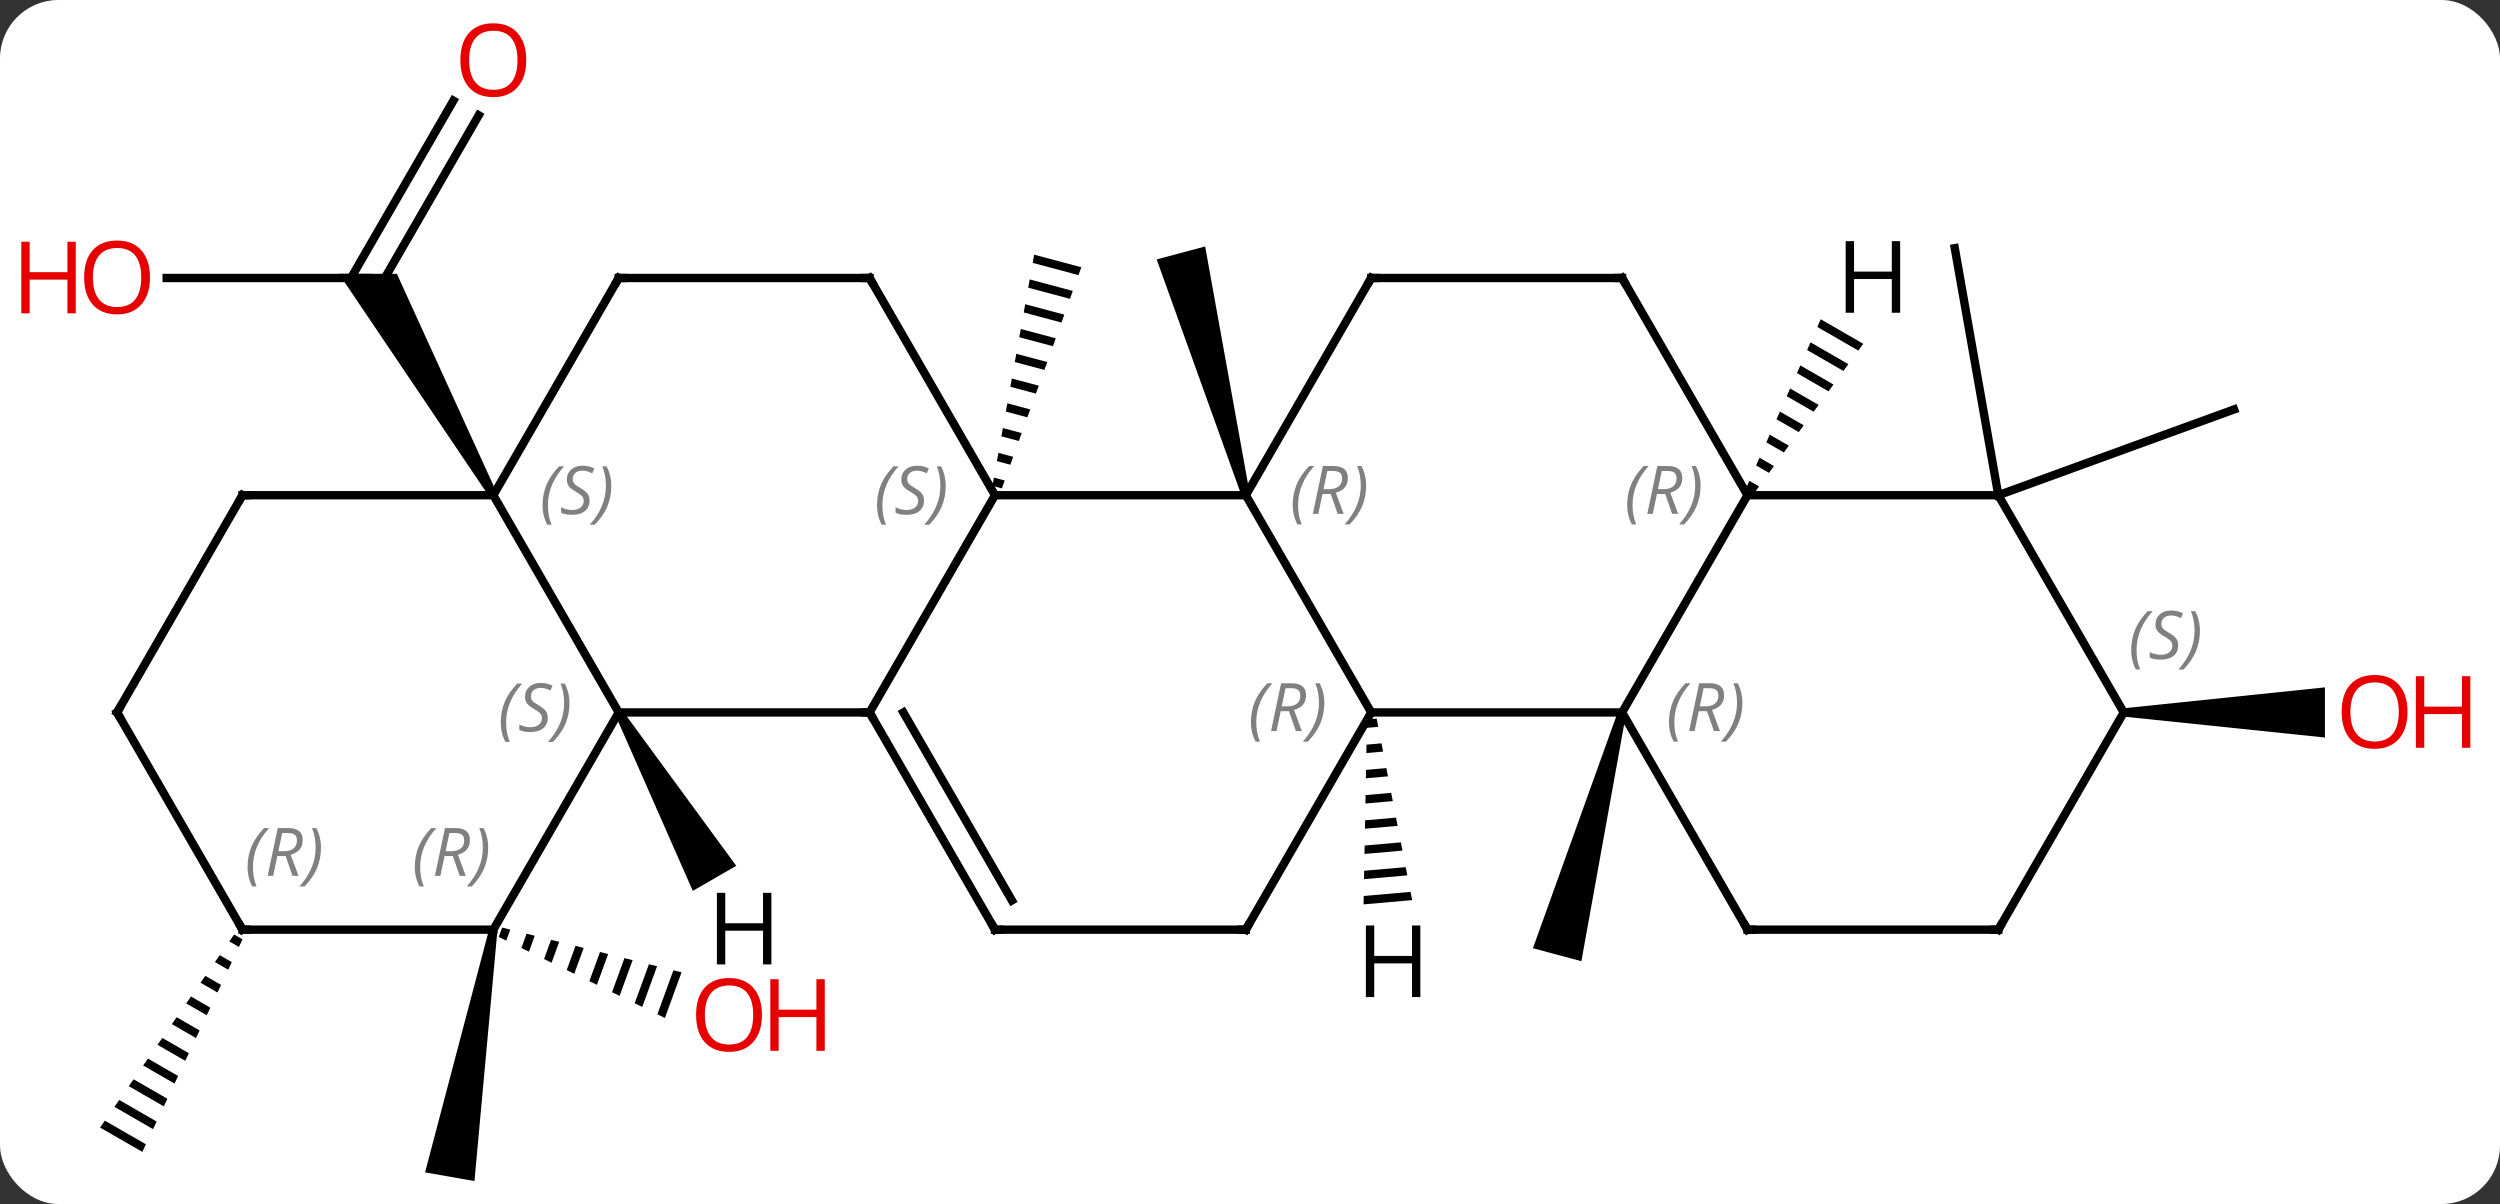<svg width="299" viewBox="0 0 299 144" style="fill-opacity:1; color-rendering:auto; color-interpolation:auto; text-rendering:auto; stroke:black; stroke-linecap:square; stroke-miterlimit:10; shape-rendering:auto; stroke-opacity:1; fill:black; stroke-dasharray:none; font-weight:normal; stroke-width:1; font-family:'Open Sans'; font-style:normal; stroke-linejoin:miter; font-size:12; stroke-dashoffset:0; image-rendering:auto;" height="144" class="cas-substance-image" xmlns:xlink="http://www.w3.org/1999/xlink" xmlns="http://www.w3.org/2000/svg"><rect x="0" y="0" width="299" height="144" fill="#333333" stroke="none"/><svg class="cas-substance-single-component"><rect y="0" x="0" width="299" stroke="none" ry="7" rx="7" height="144" fill="white" class="cas-substance-group"/><svg y="0" x="0" width="299" viewBox="0 0 299 144" style="fill:black;" height="144" class="cas-substance-single-component-image"><svg><g><g transform="translate(149,74)" style="text-rendering:geometricPrecision; color-rendering:optimizeQuality; color-interpolation:linearRGB; stroke-linecap:butt; image-rendering:optimizeQuality;"><line y2="-40.752" y1="-40.752" x2="-129.062" x1="-105" style="fill:none;"/><line y2="-60.212" y1="-39.877" x2="-91.745" x1="-103.484" style="fill:none;"/><line y2="-61.962" y1="-40.752" x2="-94.776" x1="-107.021" style="fill:none;"/><path style="stroke:none;" d="M-89.567 -15.022 L-90.433 -14.522 L-108.464 -41.252 L-101.536 -41.252 Z"/><path style="stroke:none;" d="M-90.492 37.101 L-89.508 37.275 L-92.254 67.256 L-98.162 66.214 Z"/><path style="stroke:none;" d="M-88.945 36.939 L-89.353 38.057 L-88.45 38.497 L-87.97 37.182 L-88.945 36.939 ZM-86.019 37.669 L-86.643 39.379 L-86.643 39.379 L-85.739 39.819 L-85.739 39.819 L-85.044 37.912 L-85.044 37.912 L-86.019 37.669 ZM-83.093 38.399 L-83.932 40.7 L-83.932 40.7 L-83.029 41.141 L-83.029 41.141 L-82.118 38.642 L-82.118 38.642 L-83.093 38.399 ZM-80.167 39.129 L-81.222 42.022 L-80.318 42.463 L-79.191 39.373 L-80.167 39.129 ZM-77.24 39.859 L-78.511 43.344 L-78.511 43.344 L-77.608 43.785 L-76.265 40.103 L-77.24 39.859 ZM-74.314 40.589 L-75.801 44.666 L-74.897 45.107 L-74.897 45.107 L-73.339 40.833 L-73.339 40.833 L-74.314 40.589 ZM-71.388 41.32 L-73.091 45.988 L-72.187 46.428 L-70.412 41.563 L-70.412 41.563 L-71.388 41.32 ZM-68.462 42.05 L-70.38 47.31 L-69.477 47.75 L-67.486 42.293 L-68.462 42.05 Z"/><path style="stroke:none;" d="M-25.311 -43.543 L-25.489 -42.556 L-25.489 -42.556 L-20.013 -41.094 L-20.013 -41.094 L-19.674 -42.039 L-19.674 -42.039 L-25.311 -43.543 ZM-25.846 -40.58 L-26.024 -39.593 L-26.024 -39.593 L-21.031 -38.26 L-21.031 -38.26 L-20.692 -39.205 L-20.692 -39.205 L-25.846 -40.58 ZM-26.381 -37.617 L-26.56 -36.629 L-22.05 -35.426 L-21.71 -36.371 L-26.381 -37.617 ZM-26.916 -34.654 L-27.095 -33.666 L-27.095 -33.666 L-23.068 -32.592 L-23.068 -32.592 L-22.729 -33.537 L-22.729 -33.537 L-26.916 -34.654 ZM-27.451 -31.691 L-27.63 -30.703 L-27.63 -30.703 L-24.086 -29.758 L-23.747 -30.703 L-27.451 -31.691 ZM-27.986 -28.728 L-28.165 -27.74 L-28.165 -27.74 L-25.105 -26.924 L-24.765 -27.868 L-24.765 -27.868 L-27.986 -28.728 ZM-28.521 -25.765 L-28.7 -24.777 L-28.7 -24.777 L-26.123 -24.09 L-26.123 -24.09 L-25.783 -25.034 L-28.521 -25.765 ZM-29.056 -22.802 L-29.235 -21.814 L-29.235 -21.814 L-27.141 -21.256 L-27.141 -21.256 L-26.802 -22.2 L-29.056 -22.802 ZM-29.591 -19.839 L-29.77 -18.851 L-28.159 -18.421 L-27.82 -19.366 L-29.591 -19.839 ZM-30.126 -16.876 L-30.305 -15.888 L-29.178 -15.587 L-29.178 -15.587 L-28.838 -16.532 L-28.838 -16.532 L-30.126 -16.876 Z"/><path style="stroke:none;" d="M-121.006 37.764 L-121.578 38.588 L-120.423 39.255 L-120.423 39.255 L-119.995 38.347 L-121.006 37.764 ZM-122.723 40.238 L-123.295 41.062 L-123.295 41.062 L-121.707 41.978 L-121.279 41.07 L-122.723 40.238 ZM-124.44 42.712 L-125.012 43.536 L-122.99 44.702 L-122.563 43.794 L-124.44 42.712 ZM-126.157 45.185 L-126.729 46.01 L-126.729 46.01 L-124.274 47.426 L-124.274 47.426 L-123.846 46.518 L-126.157 45.185 ZM-127.874 47.659 L-128.446 48.484 L-125.558 50.15 L-125.13 49.242 L-125.13 49.242 L-127.874 47.659 ZM-129.591 50.133 L-130.163 50.958 L-126.842 52.873 L-126.842 52.873 L-126.414 51.965 L-126.414 51.965 L-129.591 50.133 ZM-131.308 52.607 L-131.88 53.432 L-128.125 55.597 L-127.697 54.689 L-127.697 54.689 L-131.308 52.607 ZM-133.025 55.081 L-133.597 55.906 L-129.409 58.321 L-128.981 57.413 L-133.025 55.081 ZM-134.742 57.555 L-135.314 58.38 L-130.693 61.044 L-130.265 60.137 L-134.742 57.555 ZM-136.458 60.029 L-137.031 60.854 L-137.031 60.854 L-131.976 63.768 L-131.549 62.86 L-136.458 60.029 Z"/><path style="stroke:none;" d="M0.483 -14.901 L-0.483 -14.643 L-10.662 -42.973 L-4.866 -44.525 Z"/><path style="stroke:none;" d="M44.517 11.079 L45.483 11.337 L40.134 40.961 L34.338 39.409 Z"/><line y2="-14.772" y1="-25.032" x2="90" x1="118.191" style="fill:none;"/><line y2="-14.772" y1="-44.316" x2="90" x1="84.792" style="fill:none;"/><path style="stroke:none;" d="M105 11.708 L105 10.708 L129.062 8.208 L129.062 14.208 Z"/><line y2="-14.772" y1="11.208" x2="-90" x1="-75" style="fill:none;"/><line y2="11.208" y1="11.208" x2="-45" x1="-75" style="fill:none;"/><line y2="37.188" y1="11.208" x2="-90" x1="-75" style="fill:none;"/><line y2="-40.752" y1="-14.772" x2="-75" x1="-90" style="fill:none;"/><line y2="-14.772" y1="-14.772" x2="-120" x1="-90" style="fill:none;"/><line y2="-14.772" y1="11.208" x2="-30" x1="-45" style="fill:none;"/><line y2="37.188" y1="11.208" x2="-30" x1="-45" style="fill:none;"/><line y2="33.688" y1="11.208" x2="-27.979" x1="-40.959" style="fill:none;"/><line y2="37.188" y1="37.188" x2="-120" x1="-90" style="fill:none;"/><line y2="-40.752" y1="-40.752" x2="-45" x1="-75" style="fill:none;"/><line y2="11.208" y1="-14.772" x2="-135" x1="-120" style="fill:none;"/><line y2="-40.752" y1="-14.772" x2="-45" x1="-30" style="fill:none;"/><line y2="-14.772" y1="-14.772" x2="0" x1="-30" style="fill:none;"/><line y2="37.188" y1="37.188" x2="0" x1="-30" style="fill:none;"/><line y2="11.208" y1="37.188" x2="-135" x1="-120" style="fill:none;"/><line y2="11.208" y1="-14.772" x2="15" x1="0" style="fill:none;"/><line y2="-40.752" y1="-14.772" x2="15" x1="0" style="fill:none;"/><line y2="11.208" y1="37.188" x2="15" x1="0" style="fill:none;"/><line y2="11.208" y1="11.208" x2="45" x1="15" style="fill:none;"/><line y2="-40.752" y1="-40.752" x2="45" x1="15" style="fill:none;"/><line y2="-14.772" y1="11.208" x2="60" x1="45" style="fill:none;"/><line y2="37.188" y1="11.208" x2="60" x1="45" style="fill:none;"/><line y2="-14.772" y1="-40.752" x2="60" x1="45" style="fill:none;"/><line y2="-14.772" y1="-14.772" x2="90" x1="60" style="fill:none;"/><line y2="37.188" y1="37.188" x2="90" x1="60" style="fill:none;"/><line y2="11.208" y1="-14.772" x2="105" x1="90" style="fill:none;"/><line y2="11.208" y1="37.188" x2="105" x1="90" style="fill:none;"/><path style="stroke:none;" d="M-75.433 11.458 L-74.567 10.958 L-60.946 29.55 L-66.142 32.55 Z"/><path style="stroke:none;" d="M15.65 11.943 L14.487 12.044 L14.487 12.044 L14.469 13.05 L14.469 13.05 L15.843 12.93 L15.843 12.93 L15.65 11.943 ZM16.229 14.903 L14.432 15.061 L14.432 15.061 L14.414 16.066 L14.414 16.066 L16.421 15.89 L16.421 15.89 L16.229 14.903 ZM16.807 17.864 L14.377 18.077 L14.377 18.077 L14.358 19.083 L14.358 19.083 L17 18.851 L17 18.851 L16.807 17.864 ZM17.386 20.825 L14.322 21.093 L14.322 21.093 L14.303 22.099 L14.303 22.099 L17.578 21.812 L17.578 21.812 L17.386 20.825 ZM17.964 23.786 L14.266 24.11 L14.266 24.11 L14.248 25.115 L14.248 25.115 L18.157 24.773 L18.157 24.773 L17.964 23.786 ZM18.543 26.746 L14.211 27.126 L14.211 27.126 L14.193 28.132 L14.193 28.132 L18.735 27.733 L18.543 26.746 ZM19.121 29.707 L14.156 30.142 L14.156 30.142 L14.137 31.148 L14.137 31.148 L19.314 30.694 L19.314 30.694 L19.121 29.707 ZM19.7 32.668 L14.1 33.159 L14.1 33.159 L14.082 34.164 L14.082 34.164 L19.892 33.655 L19.892 33.655 L19.7 32.668 Z"/><path style="stroke:none;" d="M68.76 -35.817 L68.354 -34.897 L68.354 -34.897 L73.254 -32.071 L73.847 -32.883 L73.847 -32.883 L68.76 -35.817 ZM67.54 -33.056 L67.133 -32.136 L71.473 -29.633 L72.067 -30.446 L67.54 -33.056 ZM66.32 -30.296 L65.913 -29.376 L69.692 -27.196 L70.286 -28.009 L66.32 -30.296 ZM65.099 -27.535 L64.692 -26.615 L67.912 -24.759 L68.505 -25.571 L65.099 -27.535 ZM63.879 -24.775 L63.472 -23.855 L63.472 -23.855 L66.131 -22.322 L66.725 -23.134 L66.725 -23.134 L63.879 -24.775 ZM62.658 -22.015 L62.252 -21.095 L62.252 -21.095 L64.351 -19.884 L64.944 -20.697 L62.658 -22.015 ZM61.438 -19.254 L61.031 -18.334 L61.031 -18.334 L62.57 -17.447 L63.163 -18.259 L63.163 -18.259 L61.438 -19.254 ZM60.218 -16.494 L59.811 -15.574 L60.789 -15.01 L61.383 -15.822 L60.218 -16.494 Z"/></g><g transform="translate(149,74)" style="fill:rgb(230,0,0); text-rendering:geometricPrecision; color-rendering:optimizeQuality; image-rendering:optimizeQuality; font-family:'Open Sans'; stroke:rgb(230,0,0); color-interpolation:linearRGB;"><path style="stroke:none;" d="M-131.062 -40.822 Q-131.062 -38.76 -132.102 -37.58 Q-133.141 -36.4 -134.984 -36.4 Q-136.875 -36.4 -137.906 -37.565 Q-138.938 -38.729 -138.938 -40.838 Q-138.938 -42.932 -137.906 -44.08 Q-136.875 -45.229 -134.984 -45.229 Q-133.125 -45.229 -132.094 -44.057 Q-131.062 -42.885 -131.062 -40.822 ZM-137.891 -40.822 Q-137.891 -39.088 -137.148 -38.182 Q-136.406 -37.275 -134.984 -37.275 Q-133.562 -37.275 -132.836 -38.174 Q-132.109 -39.072 -132.109 -40.822 Q-132.109 -42.557 -132.836 -43.447 Q-133.562 -44.338 -134.984 -44.338 Q-136.406 -44.338 -137.148 -43.44 Q-137.891 -42.541 -137.891 -40.822 Z"/><path style="stroke:none;" d="M-139.938 -36.525 L-140.938 -36.525 L-140.938 -40.557 L-145.453 -40.557 L-145.453 -36.525 L-146.453 -36.525 L-146.453 -45.088 L-145.453 -45.088 L-145.453 -41.447 L-140.938 -41.447 L-140.938 -45.088 L-139.938 -45.088 L-139.938 -36.525 Z"/><path style="stroke:none;" d="M-86.062 -66.805 Q-86.062 -64.743 -87.102 -63.563 Q-88.141 -62.383 -89.984 -62.383 Q-91.875 -62.383 -92.906 -63.547 Q-93.938 -64.712 -93.938 -66.821 Q-93.938 -68.915 -92.906 -70.063 Q-91.875 -71.212 -89.984 -71.212 Q-88.125 -71.212 -87.094 -70.04 Q-86.062 -68.868 -86.062 -66.805 ZM-92.891 -66.805 Q-92.891 -65.071 -92.148 -64.165 Q-91.406 -63.258 -89.984 -63.258 Q-88.562 -63.258 -87.836 -64.157 Q-87.109 -65.055 -87.109 -66.805 Q-87.109 -68.54 -87.836 -69.43 Q-88.562 -70.321 -89.984 -70.321 Q-91.406 -70.321 -92.148 -69.422 Q-92.891 -68.524 -92.891 -66.805 Z"/><path style="stroke:none;" d="M-57.871 47.381 Q-57.871 49.443 -58.911 50.623 Q-59.95 51.803 -61.793 51.803 Q-63.684 51.803 -64.715 50.639 Q-65.746 49.474 -65.746 47.365 Q-65.746 45.271 -64.715 44.123 Q-63.684 42.974 -61.793 42.974 Q-59.934 42.974 -58.903 44.146 Q-57.871 45.318 -57.871 47.381 ZM-64.7 47.381 Q-64.7 49.115 -63.957 50.021 Q-63.215 50.928 -61.793 50.928 Q-60.371 50.928 -59.645 50.029 Q-58.918 49.131 -58.918 47.381 Q-58.918 45.646 -59.645 44.756 Q-60.371 43.865 -61.793 43.865 Q-63.215 43.865 -63.957 44.764 Q-64.7 45.662 -64.7 47.381 Z"/><path style="stroke:none;" d="M-50.356 51.678 L-51.356 51.678 L-51.356 47.646 L-55.871 47.646 L-55.871 51.678 L-56.871 51.678 L-56.871 43.115 L-55.871 43.115 L-55.871 46.756 L-51.356 46.756 L-51.356 43.115 L-50.356 43.115 L-50.356 51.678 Z"/><path style="stroke:none;" d="M138.938 11.138 Q138.938 13.2 137.898 14.38 Q136.859 15.56 135.016 15.56 Q133.125 15.56 132.094 14.396 Q131.062 13.231 131.062 11.122 Q131.062 9.028 132.094 7.88 Q133.125 6.731 135.016 6.731 Q136.875 6.731 137.906 7.903 Q138.938 9.075 138.938 11.138 ZM132.109 11.138 Q132.109 12.872 132.852 13.778 Q133.594 14.685 135.016 14.685 Q136.438 14.685 137.164 13.786 Q137.891 12.888 137.891 11.138 Q137.891 9.403 137.164 8.513 Q136.438 7.622 135.016 7.622 Q133.594 7.622 132.852 8.521 Q132.109 9.419 132.109 11.138 Z"/><path style="stroke:none;" d="M146.453 15.435 L145.453 15.435 L145.453 11.403 L140.938 11.403 L140.938 15.435 L139.938 15.435 L139.938 6.872 L140.938 6.872 L140.938 10.513 L145.453 10.513 L145.453 6.872 L146.453 6.872 L146.453 15.435 Z"/></g><g transform="translate(149,74)" style="font-size:8.4px; fill:gray; text-rendering:geometricPrecision; image-rendering:optimizeQuality; color-rendering:optimizeQuality; font-family:'Open Sans'; font-style:italic; stroke:gray; color-interpolation:linearRGB;"><path style="stroke:none;" d="M-89.109 12.411 Q-89.109 11.083 -88.64 9.958 Q-88.171 8.833 -87.14 7.755 L-86.53 7.755 Q-87.499 8.817 -87.984 9.989 Q-88.468 11.161 -88.468 12.396 Q-88.468 13.724 -88.03 14.739 L-88.546 14.739 Q-89.109 13.708 -89.109 12.411 ZM-83.486 11.817 Q-83.486 12.646 -84.033 13.099 Q-84.58 13.552 -85.58 13.552 Q-85.986 13.552 -86.299 13.497 Q-86.611 13.442 -86.892 13.302 L-86.892 12.646 Q-86.267 12.974 -85.564 12.974 Q-84.939 12.974 -84.564 12.677 Q-84.189 12.38 -84.189 11.864 Q-84.189 11.552 -84.392 11.325 Q-84.595 11.099 -85.158 10.771 Q-85.752 10.442 -85.978 10.114 Q-86.205 9.786 -86.205 9.333 Q-86.205 8.599 -85.689 8.138 Q-85.174 7.677 -84.33 7.677 Q-83.955 7.677 -83.619 7.755 Q-83.283 7.833 -82.908 8.005 L-83.174 8.599 Q-83.424 8.442 -83.744 8.356 Q-84.064 8.271 -84.33 8.271 Q-84.861 8.271 -85.181 8.544 Q-85.502 8.817 -85.502 9.286 Q-85.502 9.489 -85.431 9.638 Q-85.361 9.786 -85.22 9.919 Q-85.08 10.052 -84.658 10.302 Q-84.095 10.646 -83.892 10.841 Q-83.689 11.036 -83.588 11.271 Q-83.486 11.505 -83.486 11.817 ZM-80.891 10.099 Q-80.891 11.427 -81.368 12.56 Q-81.845 13.692 -82.86 14.739 L-83.47 14.739 Q-81.532 12.583 -81.532 10.099 Q-81.532 8.771 -81.97 7.755 L-81.454 7.755 Q-80.891 8.817 -80.891 10.099 Z"/><path style="stroke:none;" d="M-84.109 -13.569 Q-84.109 -14.897 -83.64 -16.022 Q-83.171 -17.147 -82.14 -18.225 L-81.53 -18.225 Q-82.499 -17.163 -82.984 -15.991 Q-83.468 -14.819 -83.468 -13.585 Q-83.468 -12.256 -83.03 -11.241 L-83.546 -11.241 Q-84.109 -12.272 -84.109 -13.569 ZM-78.486 -14.163 Q-78.486 -13.335 -79.033 -12.881 Q-79.58 -12.428 -80.58 -12.428 Q-80.986 -12.428 -81.299 -12.483 Q-81.611 -12.538 -81.892 -12.678 L-81.892 -13.335 Q-81.267 -13.006 -80.564 -13.006 Q-79.939 -13.006 -79.564 -13.303 Q-79.189 -13.6 -79.189 -14.116 Q-79.189 -14.428 -79.392 -14.655 Q-79.595 -14.881 -80.158 -15.21 Q-80.752 -15.538 -80.978 -15.866 Q-81.205 -16.194 -81.205 -16.647 Q-81.205 -17.381 -80.689 -17.842 Q-80.174 -18.303 -79.33 -18.303 Q-78.955 -18.303 -78.619 -18.225 Q-78.283 -18.147 -77.908 -17.975 L-78.174 -17.381 Q-78.424 -17.538 -78.744 -17.624 Q-79.064 -17.709 -79.33 -17.709 Q-79.861 -17.709 -80.181 -17.436 Q-80.502 -17.163 -80.502 -16.694 Q-80.502 -16.491 -80.431 -16.342 Q-80.361 -16.194 -80.22 -16.061 Q-80.08 -15.928 -79.658 -15.678 Q-79.095 -15.335 -78.892 -15.139 Q-78.689 -14.944 -78.588 -14.71 Q-78.486 -14.475 -78.486 -14.163 ZM-75.891 -15.881 Q-75.891 -14.553 -76.368 -13.42 Q-76.845 -12.288 -77.86 -11.241 L-78.47 -11.241 Q-76.532 -13.397 -76.532 -15.881 Q-76.532 -17.209 -76.97 -18.225 L-76.454 -18.225 Q-75.891 -17.163 -75.891 -15.881 Z"/></g><g transform="translate(149,74)" style="stroke-linecap:butt; font-size:8.4px; text-rendering:geometricPrecision; image-rendering:optimizeQuality; color-rendering:optimizeQuality; font-family:'Open Sans'; font-style:italic; color-interpolation:linearRGB; stroke-miterlimit:5;"><path style="fill:none;" d="M-44.75 11.641 L-45 11.208 L-45.5 11.208"/><path style="fill:gray; stroke:none;" d="M-99.389 29.692 Q-99.389 28.364 -98.92 27.239 Q-98.451 26.114 -97.42 25.035 L-96.811 25.035 Q-97.779 26.098 -98.264 27.27 Q-98.748 28.442 -98.748 29.676 Q-98.748 31.004 -98.311 32.02 L-98.826 32.02 Q-99.389 30.989 -99.389 29.692 ZM-95.829 28.379 L-96.329 30.754 L-96.985 30.754 L-95.782 25.035 L-94.532 25.035 Q-92.797 25.035 -92.797 26.473 Q-92.797 27.832 -94.235 28.223 L-93.297 30.754 L-94.016 30.754 L-94.844 28.379 L-95.829 28.379 ZM-95.25 25.629 Q-95.641 27.551 -95.704 27.801 L-95.047 27.801 Q-94.297 27.801 -93.891 27.473 Q-93.485 27.145 -93.485 26.52 Q-93.485 26.051 -93.743 25.84 Q-94 25.629 -94.594 25.629 L-95.25 25.629 ZM-90.611 27.379 Q-90.611 28.707 -91.088 29.84 Q-91.564 30.973 -92.58 32.02 L-93.189 32.02 Q-91.252 29.864 -91.252 27.379 Q-91.252 26.051 -91.689 25.035 L-91.174 25.035 Q-90.611 26.098 -90.611 27.379 Z"/><path style="fill:none;" d="M-75.25 -40.319 L-75 -40.752 L-74.5 -40.752"/><path style="fill:none;" d="M-119.5 -14.772 L-120 -14.772 L-120.25 -14.339"/><path style="fill:gray; stroke:none;" d="M-44.108 -13.569 Q-44.108 -14.897 -43.64 -16.022 Q-43.171 -17.147 -42.14 -18.225 L-41.53 -18.225 Q-42.499 -17.163 -42.983 -15.991 Q-43.468 -14.819 -43.468 -13.585 Q-43.468 -12.256 -43.03 -11.241 L-43.546 -11.241 Q-44.108 -12.272 -44.108 -13.569 ZM-38.486 -14.163 Q-38.486 -13.335 -39.033 -12.881 Q-39.58 -12.428 -40.58 -12.428 Q-40.986 -12.428 -41.298 -12.483 Q-41.611 -12.538 -41.892 -12.678 L-41.892 -13.335 Q-41.267 -13.006 -40.564 -13.006 Q-39.939 -13.006 -39.564 -13.303 Q-39.189 -13.6 -39.189 -14.116 Q-39.189 -14.428 -39.392 -14.655 Q-39.595 -14.881 -40.158 -15.21 Q-40.752 -15.538 -40.978 -15.866 Q-41.205 -16.194 -41.205 -16.647 Q-41.205 -17.381 -40.689 -17.842 Q-40.173 -18.303 -39.33 -18.303 Q-38.955 -18.303 -38.619 -18.225 Q-38.283 -18.147 -37.908 -17.975 L-38.173 -17.381 Q-38.423 -17.538 -38.744 -17.624 Q-39.064 -17.709 -39.33 -17.709 Q-39.861 -17.709 -40.181 -17.436 Q-40.502 -17.163 -40.502 -16.694 Q-40.502 -16.491 -40.431 -16.342 Q-40.361 -16.194 -40.22 -16.061 Q-40.08 -15.928 -39.658 -15.678 Q-39.095 -15.335 -38.892 -15.139 Q-38.689 -14.944 -38.587 -14.71 Q-38.486 -14.475 -38.486 -14.163 ZM-35.892 -15.881 Q-35.892 -14.553 -36.368 -13.42 Q-36.845 -12.288 -37.86 -11.241 L-38.47 -11.241 Q-36.532 -13.397 -36.532 -15.881 Q-36.532 -17.209 -36.97 -18.225 L-36.454 -18.225 Q-35.892 -17.163 -35.892 -15.881 Z"/><path style="fill:none;" d="M-30.25 36.755 L-30 37.188 L-29.5 37.188"/><path style="fill:none;" d="M-119.5 37.188 L-120 37.188 L-120.25 36.755"/><path style="fill:gray; stroke:none;" d="M-119.389 29.692 Q-119.389 28.364 -118.92 27.239 Q-118.451 26.114 -117.42 25.035 L-116.811 25.035 Q-117.779 26.098 -118.264 27.27 Q-118.748 28.442 -118.748 29.676 Q-118.748 31.004 -118.311 32.02 L-118.826 32.02 Q-119.389 30.989 -119.389 29.692 ZM-115.829 28.379 L-116.329 30.754 L-116.985 30.754 L-115.782 25.035 L-114.532 25.035 Q-112.797 25.035 -112.797 26.473 Q-112.797 27.832 -114.235 28.223 L-113.297 30.754 L-114.016 30.754 L-114.844 28.379 L-115.829 28.379 ZM-115.251 25.629 Q-115.641 27.551 -115.704 27.801 L-115.047 27.801 Q-114.297 27.801 -113.891 27.473 Q-113.485 27.145 -113.485 26.52 Q-113.485 26.051 -113.743 25.84 Q-114.001 25.629 -114.594 25.629 L-115.251 25.629 ZM-110.612 27.379 Q-110.612 28.707 -111.088 29.84 Q-111.565 30.973 -112.58 32.02 L-113.19 32.02 Q-111.252 29.864 -111.252 27.379 Q-111.252 26.051 -111.69 25.035 L-111.174 25.035 Q-110.612 26.098 -110.612 27.379 Z"/><path style="fill:none;" d="M-45.5 -40.752 L-45 -40.752 L-44.75 -40.319"/><path style="fill:none;" d="M-134.75 10.775 L-135 11.208 L-134.75 11.641"/><path style="fill:gray; stroke:none;" d="M5.611 -13.608 Q5.611 -14.936 6.08 -16.061 Q6.549 -17.186 7.58 -18.264 L8.19 -18.264 Q7.221 -17.202 6.736 -16.03 Q6.252 -14.858 6.252 -13.624 Q6.252 -12.295 6.689 -11.28 L6.174 -11.28 Q5.611 -12.311 5.611 -13.608 ZM9.171 -14.92 L8.671 -12.545 L8.015 -12.545 L9.218 -18.264 L10.468 -18.264 Q12.203 -18.264 12.203 -16.827 Q12.203 -15.467 10.765 -15.077 L11.703 -12.545 L10.984 -12.545 L10.156 -14.92 L9.171 -14.92 ZM9.749 -17.67 Q9.359 -15.749 9.296 -15.499 L9.953 -15.499 Q10.703 -15.499 11.109 -15.827 Q11.515 -16.155 11.515 -16.78 Q11.515 -17.249 11.257 -17.459 Q10.999 -17.67 10.406 -17.67 L9.749 -17.67 ZM14.389 -15.92 Q14.389 -14.592 13.912 -13.46 Q13.435 -12.327 12.42 -11.28 L11.81 -11.28 Q13.748 -13.436 13.748 -15.92 Q13.748 -17.249 13.31 -18.264 L13.826 -18.264 Q14.389 -17.202 14.389 -15.92 Z"/><path style="fill:none;" d="M-0.5 37.188 L0 37.188 L0.25 36.755"/><path style="fill:gray; stroke:none;" d="M0.611 12.372 Q0.611 11.044 1.08 9.919 Q1.549 8.794 2.58 7.716 L3.189 7.716 Q2.221 8.778 1.736 9.95 Q1.252 11.122 1.252 12.356 Q1.252 13.685 1.69 14.7 L1.174 14.7 Q0.611 13.669 0.611 12.372 ZM4.171 11.06 L3.671 13.435 L3.015 13.435 L4.218 7.716 L5.468 7.716 Q7.203 7.716 7.203 9.153 Q7.203 10.513 5.765 10.903 L6.703 13.435 L5.984 13.435 L5.156 11.06 L4.171 11.06 ZM4.75 8.31 Q4.359 10.231 4.296 10.481 L4.953 10.481 Q5.703 10.481 6.109 10.153 Q6.515 9.825 6.515 9.2 Q6.515 8.731 6.257 8.521 Q6 8.31 5.406 8.31 L4.75 8.31 ZM9.389 10.06 Q9.389 11.388 8.912 12.521 Q8.435 13.653 7.42 14.7 L6.811 14.7 Q8.748 12.544 8.748 10.06 Q8.748 8.731 8.31 7.716 L8.826 7.716 Q9.389 8.778 9.389 10.06 Z"/><path style="fill:none;" d="M14.75 -40.319 L15 -40.752 L15.5 -40.752"/><path style="fill:gray; stroke:none;" d="M50.611 12.372 Q50.611 11.044 51.08 9.919 Q51.549 8.794 52.58 7.716 L53.19 7.716 Q52.221 8.778 51.736 9.95 Q51.252 11.122 51.252 12.356 Q51.252 13.685 51.69 14.7 L51.174 14.7 Q50.611 13.669 50.611 12.372 ZM54.171 11.06 L53.671 13.435 L53.015 13.435 L54.218 7.716 L55.468 7.716 Q57.203 7.716 57.203 9.153 Q57.203 10.513 55.765 10.903 L56.703 13.435 L55.984 13.435 L55.156 11.06 L54.171 11.06 ZM54.749 8.31 Q54.359 10.231 54.296 10.481 L54.953 10.481 Q55.703 10.481 56.109 10.153 Q56.515 9.825 56.515 9.2 Q56.515 8.731 56.257 8.521 Q55.999 8.31 55.406 8.31 L54.749 8.31 ZM59.389 10.06 Q59.389 11.388 58.912 12.521 Q58.435 13.653 57.42 14.7 L56.81 14.7 Q58.748 12.544 58.748 10.06 Q58.748 8.731 58.31 7.716 L58.826 7.716 Q59.389 8.778 59.389 10.06 Z"/><path style="fill:none;" d="M44.5 -40.752 L45 -40.752 L45.25 -40.319"/><path style="fill:gray; stroke:none;" d="M45.611 -13.608 Q45.611 -14.936 46.08 -16.061 Q46.549 -17.186 47.58 -18.264 L48.19 -18.264 Q47.221 -17.202 46.736 -16.03 Q46.252 -14.858 46.252 -13.624 Q46.252 -12.295 46.69 -11.28 L46.174 -11.28 Q45.611 -12.311 45.611 -13.608 ZM49.171 -14.92 L48.671 -12.545 L48.015 -12.545 L49.218 -18.264 L50.468 -18.264 Q52.203 -18.264 52.203 -16.827 Q52.203 -15.467 50.765 -15.077 L51.703 -12.545 L50.984 -12.545 L50.156 -14.92 L49.171 -14.92 ZM49.749 -17.67 Q49.359 -15.749 49.296 -15.499 L49.953 -15.499 Q50.703 -15.499 51.109 -15.827 Q51.515 -16.155 51.515 -16.78 Q51.515 -17.249 51.257 -17.459 Q50.999 -17.67 50.406 -17.67 L49.749 -17.67 ZM54.389 -15.92 Q54.389 -14.592 53.912 -13.46 Q53.435 -12.327 52.42 -11.28 L51.81 -11.28 Q53.748 -13.436 53.748 -15.92 Q53.748 -17.249 53.31 -18.264 L53.826 -18.264 Q54.389 -17.202 54.389 -15.92 Z"/><path style="fill:none;" d="M59.75 36.755 L60 37.188 L60.5 37.188"/><path style="fill:none;" d="M89.5 37.188 L90 37.188 L90.25 36.755"/><path style="fill:gray; stroke:none;" d="M105.892 3.751 Q105.892 2.423 106.36 1.298 Q106.829 0.173 107.86 -0.905 L108.47 -0.905 Q107.501 0.157 107.017 1.329 Q106.532 2.501 106.532 3.735 Q106.532 5.063 106.97 6.079 L106.454 6.079 Q105.892 5.048 105.892 3.751 ZM111.514 3.157 Q111.514 3.985 110.967 4.438 Q110.42 4.892 109.42 4.892 Q109.014 4.892 108.702 4.837 Q108.389 4.782 108.108 4.642 L108.108 3.985 Q108.733 4.313 109.436 4.313 Q110.061 4.313 110.436 4.017 Q110.811 3.72 110.811 3.204 Q110.811 2.892 110.608 2.665 Q110.405 2.438 109.842 2.11 Q109.249 1.782 109.022 1.454 Q108.795 1.126 108.795 0.673 Q108.795 -0.062 109.311 -0.522 Q109.827 -0.983 110.67 -0.983 Q111.045 -0.983 111.381 -0.905 Q111.717 -0.827 112.092 -0.655 L111.827 -0.062 Q111.577 -0.218 111.256 -0.304 Q110.936 -0.39 110.67 -0.39 Q110.139 -0.39 109.819 -0.116 Q109.499 0.157 109.499 0.626 Q109.499 0.829 109.569 0.978 Q109.639 1.126 109.78 1.259 Q109.92 1.392 110.342 1.642 Q110.905 1.985 111.108 2.181 Q111.311 2.376 111.413 2.61 Q111.514 2.845 111.514 3.157 ZM114.109 1.438 Q114.109 2.767 113.632 3.899 Q113.156 5.032 112.14 6.079 L111.531 6.079 Q113.468 3.923 113.468 1.438 Q113.468 0.11 113.031 -0.905 L113.546 -0.905 Q114.109 0.157 114.109 1.438 Z"/><path style="stroke:none;" d="M-56.742 41.344 L-57.742 41.344 L-57.742 37.313 L-62.258 37.313 L-62.258 41.344 L-63.258 41.344 L-63.258 32.782 L-62.258 32.782 L-62.258 36.422 L-57.742 36.422 L-57.742 32.782 L-56.742 32.782 L-56.742 41.344 Z"/><path style="stroke:none;" d="M20.874 45.25 L19.874 45.25 L19.874 41.219 L15.358 41.219 L15.358 45.25 L14.358 45.25 L14.358 36.688 L15.358 36.688 L15.358 40.328 L19.874 40.328 L19.874 36.688 L20.874 36.688 L20.874 45.25 Z"/><path style="stroke:none;" d="M78.258 -36.596 L77.258 -36.596 L77.258 -40.627 L72.742 -40.627 L72.742 -36.596 L71.742 -36.596 L71.742 -45.158 L72.742 -45.158 L72.742 -41.518 L77.258 -41.518 L77.258 -45.158 L78.258 -45.158 L78.258 -36.596 Z"/></g></g></svg></svg></svg></svg>